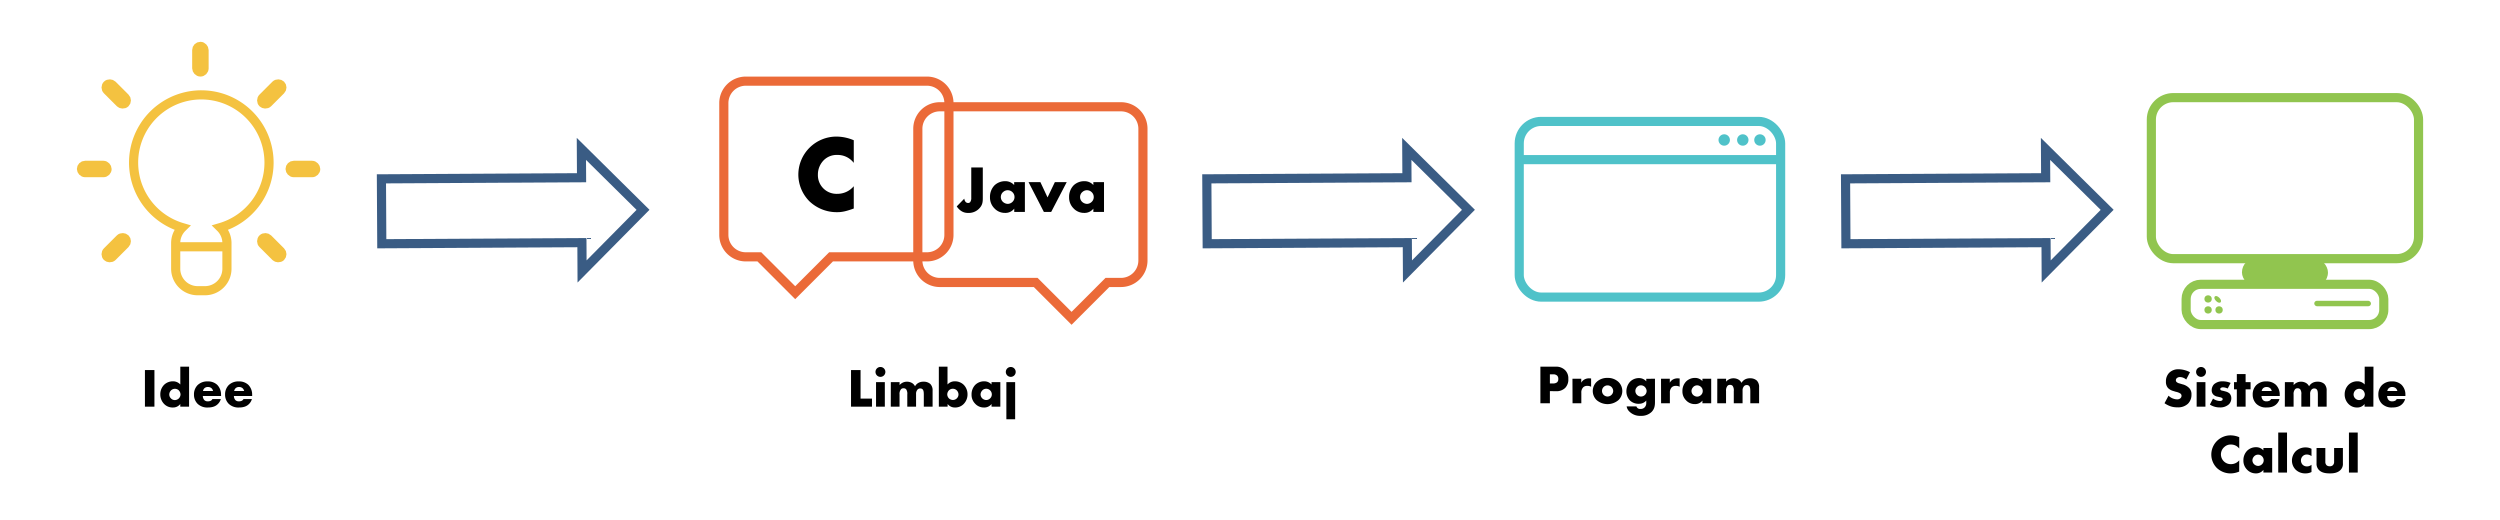 <svg id="Layer_1" data-name="Layer 1" xmlns="http://www.w3.org/2000/svg" viewBox="0 0 1366 284"><title>Cap 6 -</title><polygon points="208.61 133.18 317.96 132.57 318.04 148.33 351.35 114.65 317.67 81.35 317.76 97.11 208.41 97.72 208.61 133.18" style="fill:none;stroke:#3a5c84;stroke-miterlimit:10;stroke-width:5px"/><polygon points="659.61 133.18 768.96 132.57 769.04 148.33 802.35 114.65 768.67 81.35 768.76 97.11 659.41 97.72 659.61 133.18" style="fill:none;stroke:#3a5c84;stroke-miterlimit:10;stroke-width:5px"/><polygon points="1008.61 133.18 1117.96 132.57 1118.04 148.33 1151.35 114.65 1117.67 81.35 1117.76 97.11 1008.41 97.72 1008.61 133.18" style="fill:none;stroke:#3a5c84;stroke-miterlimit:10;stroke-width:5px"/><rect x="830.11" y="66.34" width="142.83" height="96" rx="12" ry="12" style="fill:none;stroke:#4fc2c9;stroke-miterlimit:10;stroke-width:5px"/><line x1="829.92" y1="87.22" x2="972.75" y2="87.22" style="fill:none;stroke:#4fc2c9;stroke-miterlimit:10;stroke-width:5px"/><circle cx="942.11" cy="76.49" r="3.12" style="fill:#4fc2c9"/><circle cx="952.26" cy="76.49" r="3.12" style="fill:#4fc2c9"/><circle cx="961.63" cy="76.49" r="3.12" style="fill:#4fc2c9"/><path d="M147,88.84a37,37,0,1,0-47.44,35.5,11.91,11.91,0,0,0-3.56,8.5v14a12,12,0,0,0,12,12h4a12,12,0,0,0,12-12v-14a11.91,11.91,0,0,0-3.56-8.5A37,37,0,0,0,147,88.84Z" style="fill:none;stroke:#f4c240;stroke-miterlimit:10;stroke-width:5px"/><line x1="95" y1="134.84" x2="124" y2="134.84" style="fill:none;stroke:#f4c240;stroke-miterlimit:10;stroke-width:5px"/><rect x="107.5" y="25.34" width="4" height="14" rx="2" ry="2" style="fill:none;stroke:#f4c240;stroke-miterlimit:10;stroke-width:5px"/><rect x="158.5" y="90.34" width="14" height="4" rx="2" ry="2" style="fill:none;stroke:#f4c240;stroke-miterlimit:10;stroke-width:5px"/><rect x="44.5" y="90.34" width="14" height="4" rx="2" ry="2" style="fill:none;stroke:#f4c240;stroke-miterlimit:10;stroke-width:5px"/><rect x="61.5" y="44.34" width="4" height="14" rx="2" ry="2" transform="translate(-17.7 59.94) rotate(-45)" style="fill:none;stroke:#f4c240;stroke-miterlimit:10;stroke-width:5px"/><rect x="146.5" y="128.34" width="4" height="14" rx="2" ry="2" transform="translate(-52.21 144.65) rotate(-45)" style="fill:none;stroke:#f4c240;stroke-miterlimit:10;stroke-width:5px"/><rect x="56.5" y="133.34" width="14" height="4" rx="2" ry="2" transform="translate(-77.1 84.54) rotate(-45)" style="fill:none;stroke:#f4c240;stroke-miterlimit:10;stroke-width:5px"/><rect x="141.5" y="49.34" width="14" height="4" rx="2" ry="2" transform="translate(7.19 120.04) rotate(-45)" style="fill:none;stroke:#f4c240;stroke-miterlimit:10;stroke-width:5px"/><path d="M506.5,44.34h-99a12,12,0,0,0-12,12v72a12,12,0,0,0,12,12h7.41l19.59,19.59,19.59-19.59H506.5a12,12,0,0,0,12-12v-72A12,12,0,0,0,506.5,44.34Z" style="fill:none;stroke:#eb6a38;stroke-miterlimit:10;stroke-width:5px"/><path d="M513.5,58.34h99a12,12,0,0,1,12,12v72a12,12,0,0,1-12,12h-7.41L585.5,173.93l-19.59-19.59H513.5a12,12,0,0,1-12-12v-72A12,12,0,0,1,513.5,58.34Z" style="fill:none;stroke:#eb6a38;stroke-miterlimit:10;stroke-width:5px"/><path d="M466.5,113.93c-4.11,1.49-6.37,2-8.93,2a21.58,21.58,0,0,1-15.36-6,20.84,20.84,0,0,1-6-14.47,20.83,20.83,0,0,1,21-20.83,24.52,24.52,0,0,1,9.29,2V89a11.06,11.06,0,0,0-9-4.34,10,10,0,0,0-7.14,2.62,11.1,11.1,0,0,0-3.46,8.15,10.18,10.18,0,0,0,10.6,10.48,11.67,11.67,0,0,0,9-4.16Z"/><path d="M537,91.52v16.71c0,2.25-.18,3.92-2.08,5.82a7.84,7.84,0,0,1-5.93,2.29,6.45,6.45,0,0,1-3.82-1.09,8.64,8.64,0,0,1-2.4-2.48l4.11-4.22a3.39,3.39,0,0,0,.87,1.93,2.19,2.19,0,0,0,1.21.44,1.81,1.81,0,0,0,1.09-.4,3.78,3.78,0,0,0,.65-2.44V91.52Z"/><path d="M554.14,99.53H560v16.26h-5.82V114a6.07,6.07,0,0,1-5.06,2.33,7.8,7.8,0,0,1-5.86-2.58,8.24,8.24,0,0,1-2.33-6,9,9,0,0,1,2.51-6.52A8.4,8.4,0,0,1,549.26,99a6.46,6.46,0,0,1,4.88,2.11ZM548,105a3.65,3.65,0,0,0,0,5.31,4.11,4.11,0,0,0,2.62,1.09,3.74,3.74,0,0,0,2.62-1.13,3.53,3.53,0,0,0,1.09-2.62,3.59,3.59,0,0,0-1.13-2.65,3.68,3.68,0,0,0-5.17,0Z"/><path d="M568.48,99.53l3.89,8.33,4-8.33h6.48l-8.48,16.26h-4L562,99.53Z"/><path d="M597.41,99.53h5.82v16.26h-5.82V114a6.07,6.07,0,0,1-5.06,2.33,7.8,7.8,0,0,1-5.86-2.58,8.24,8.24,0,0,1-2.33-6,9,9,0,0,1,2.51-6.52A8.4,8.4,0,0,1,592.53,99a6.46,6.46,0,0,1,4.88,2.11ZM591.29,105a3.65,3.65,0,0,0,0,5.31,4.11,4.11,0,0,0,2.62,1.09,3.74,3.74,0,0,0,2.62-1.13,3.53,3.53,0,0,0,1.09-2.62,3.59,3.59,0,0,0-1.13-2.65,3.68,3.68,0,0,0-5.17,0Z"/><rect x="1175.5" y="53.34" width="146" height="88" rx="12" ry="12" style="fill:none;stroke:#91c54f;stroke-miterlimit:10;stroke-width:5px"/><rect x="1225" y="140.84" width="47" height="16" rx="8" ry="8" style="fill:#91c54f"/><rect x="1194.5" y="155.34" width="108" height="22" rx="8" ry="8" style="fill:none;stroke:#91c54f;stroke-miterlimit:10;stroke-width:5px"/><circle cx="1206.5" cy="163.34" r="2" style="fill:#91c54f"/><circle cx="1206.5" cy="169.34" r="2" style="fill:#91c54f"/><ellipse cx="1211.75" cy="163.59" rx="1.25" ry="2.25" transform="translate(239.24 904.75) rotate(-45)" style="fill:#91c54f"/><circle cx="1212.5" cy="169.34" r="2" style="fill:#91c54f"/><rect x="1264.5" y="164.34" width="31" height="3" rx="1.5" ry="1.5" style="fill:#91c54f"/><path d="M84.38,202.2v20H79.19v-20Z"/><path d="M103.31,222.21h-4.8v-1.47a4.92,4.92,0,0,1-4.05,1.92,6.42,6.42,0,0,1-4.71-1.86,7.4,7.4,0,0,1-2.16-5.34,7.31,7.31,0,0,1,2.19-5.31,6.86,6.86,0,0,1,4.74-1.8,5.31,5.31,0,0,1,4,1.74v-9.75h4.8Zm-5.67-4.44a3.22,3.22,0,0,0,1-2.28,3.51,3.51,0,0,0-.9-2.16,3.08,3.08,0,0,0-4.32,0,3.29,3.29,0,0,0-.93,2.28,3,3,0,0,0,.93,2.1,3,3,0,0,0,2.13.9A3.28,3.28,0,0,0,97.64,217.77Z"/><path d="M120.83,216.39h-10a3.39,3.39,0,0,0,.84,2.25,2.7,2.7,0,0,0,2,.66,3.79,3.79,0,0,0,1.56-.36,2.23,2.23,0,0,0,.84-.9h4.59A6,6,0,0,1,119,220.8c-1,1-2.55,1.86-5.46,1.86a7.61,7.61,0,0,1-5.55-2,7,7,0,0,1-2-5.07,7.16,7.16,0,0,1,2-5.19,7.55,7.55,0,0,1,5.49-2,7.35,7.35,0,0,1,5.16,1.83,7.51,7.51,0,0,1,2.13,5.64Zm-4.41-2.76a3.22,3.22,0,0,0-.78-1.44,2.8,2.8,0,0,0-2-.72,2.58,2.58,0,0,0-2,.72,2.74,2.74,0,0,0-.72,1.44Z"/><path d="M137.81,216.39h-10a3.39,3.39,0,0,0,.84,2.25,2.7,2.7,0,0,0,2,.66,3.79,3.79,0,0,0,1.56-.36,2.23,2.23,0,0,0,.84-.9h4.59A6,6,0,0,1,136,220.8c-1,1-2.55,1.86-5.46,1.86a7.61,7.61,0,0,1-5.55-2,7,7,0,0,1-2-5.07,7.16,7.16,0,0,1,2-5.19,7.55,7.55,0,0,1,5.49-2,7.35,7.35,0,0,1,5.16,1.83,7.51,7.51,0,0,1,2.13,5.64Zm-4.41-2.76a3.22,3.22,0,0,0-.78-1.44,2.8,2.8,0,0,0-2-.72,2.58,2.58,0,0,0-1.95.72,2.74,2.74,0,0,0-.72,1.44Z"/><path d="M470.21,202.2v15.6h6.24v4.41H465v-20Z"/><path d="M481.07,200.52a2.7,2.7,0,1,1-2.7,2.7A2.68,2.68,0,0,1,481.07,200.52Zm2.4,8.28v13.41h-4.8V208.8Z"/><path d="M486.74,208.8h4.79v1.62a5.17,5.17,0,0,1,4-1.86,5.46,5.46,0,0,1,2.58.6,4.19,4.19,0,0,1,1.86,1.92,4.71,4.71,0,0,1,1.83-1.86,5.44,5.44,0,0,1,2.79-.66,5.33,5.33,0,0,1,3.72,1.23,4.93,4.93,0,0,1,1.26,3.69v8.73h-4.8v-6.63c0-1.41-.15-2.37-.69-2.88a1.75,1.75,0,0,0-1.26-.45,1.94,1.94,0,0,0-1.41.54,3.43,3.43,0,0,0-.87,2.55v6.87h-4.8v-6.63a4.35,4.35,0,0,0-.62-2.88,1.87,1.87,0,0,0-1.44-.54,1.7,1.7,0,0,0-1.33.48,4,4,0,0,0-.84,2.94v6.63h-4.79Z"/><path d="M517.72,200.34v9.75a5.31,5.31,0,0,1,4-1.74,6.86,6.86,0,0,1,4.74,1.8,7.31,7.31,0,0,1,2.19,5.31,7.4,7.4,0,0,1-2.16,5.34,6.42,6.42,0,0,1-4.71,1.86,4.92,4.92,0,0,1-4-1.92v1.47h-4.8V200.34Zm5.07,17.34a3,3,0,0,0,.93-2.1,3.29,3.29,0,0,0-.93-2.28,3.08,3.08,0,0,0-4.32,0,3.51,3.51,0,0,0-.9,2.16,3.22,3.22,0,0,0,1,2.28,3.28,3.28,0,0,0,2.07.81A3,3,0,0,0,522.79,217.68Z"/><path d="M541.78,208.8h4.8v13.41h-4.8v-1.47a5,5,0,0,1-4.17,1.92,6.42,6.42,0,0,1-4.83-2.13,6.76,6.76,0,0,1-1.92-4.92,7.42,7.42,0,0,1,2.07-5.37,6.9,6.9,0,0,1,4.83-1.89,5.31,5.31,0,0,1,4,1.74Zm-5,4.5a3.14,3.14,0,0,0-1,2.19,3.09,3.09,0,0,0,.93,2.19,3.37,3.37,0,0,0,2.16.9,3.08,3.08,0,0,0,2.16-.93,2.91,2.91,0,0,0,.9-2.16,3,3,0,0,0-.93-2.19,3,3,0,0,0-4.26,0Z"/><path d="M552.28,200.52a2.7,2.7,0,1,1-2.7,2.7A2.69,2.69,0,0,1,552.28,200.52Zm2.4,8.28v20.28h-4.8V208.8Z"/><path d="M846.86,213.72v6.63h-5.19v-20H850a6.89,6.89,0,0,1,5.07,1.8,6.2,6.2,0,0,1,1.86,4.86,6.5,6.5,0,0,1-1.77,5,6.66,6.66,0,0,1-5,1.74Zm0-4.2h1.74a3.39,3.39,0,0,0,2.19-.63,2.29,2.29,0,0,0,.66-1.83,2.43,2.43,0,0,0-.6-1.8,3,3,0,0,0-2.22-.72h-1.77Z"/><path d="M859.19,206.94H864v2.19a4.33,4.33,0,0,1,1.89-1.86,5.24,5.24,0,0,1,2.49-.54l1,.06v4.53a4.23,4.23,0,0,0-2.07-.48,3.14,3.14,0,0,0-2.19.72,4,4,0,0,0-1.08,3.06v5.73h-4.8Z"/><path d="M884.36,218.58a9.18,9.18,0,0,1-12,0,6.92,6.92,0,0,1,0-9.87,8.37,8.37,0,0,1,6-2.22,8.47,8.47,0,0,1,6,2.22,6.92,6.92,0,0,1,0,9.87Zm-8.13-7.14a3.06,3.06,0,0,0,2.16,5.22,3.05,3.05,0,0,0,2.13-.9,3,3,0,0,0,.93-2.13,3.26,3.26,0,0,0-.93-2.19,3.08,3.08,0,0,0-4.29,0Z"/><path d="M904.28,206.94v12.57c0,2-.18,3.84-1.83,5.55a8,8,0,0,1-5.91,2.16,8.22,8.22,0,0,1-6.27-2.37,4.88,4.88,0,0,1-1.47-2.79h5.34a2.06,2.06,0,0,0,2.25,1.38,2.92,2.92,0,0,0,2.13-.75,3.23,3.23,0,0,0,1-2.49v-1.35a5.1,5.1,0,0,1-4,1.77,6.68,6.68,0,0,1-5-1.89,7.08,7.08,0,0,1-1.86-4.89,7.73,7.73,0,0,1,2-5.25,6.74,6.74,0,0,1,4.86-2,5.24,5.24,0,0,1,4,1.77v-1.38Zm-9.78,4.5a3,3,0,0,0,0,4.35,3,3,0,0,0,2.16.87,3.07,3.07,0,0,0,3.06-3.06,3.44,3.44,0,0,0-1-2.19,3,3,0,0,0-2.13-.87A2.86,2.86,0,0,0,894.5,211.44Z"/><path d="M907.58,206.94h4.8v2.19a4.33,4.33,0,0,1,1.89-1.86,5.24,5.24,0,0,1,2.49-.54l1,.06v4.53a4.23,4.23,0,0,0-2.07-.48,3.14,3.14,0,0,0-2.19.72,4,4,0,0,0-1.08,3.06v5.73h-4.8Z"/><path d="M930.23,206.94H935v13.41h-4.8v-1.47a5,5,0,0,1-4.17,1.92,6.42,6.42,0,0,1-4.83-2.13,6.76,6.76,0,0,1-1.92-4.92,7.42,7.42,0,0,1,2.07-5.37,6.9,6.9,0,0,1,4.83-1.89,5.31,5.31,0,0,1,4,1.74Zm-5,4.5a3.14,3.14,0,0,0-1,2.19,3.09,3.09,0,0,0,.93,2.19,3.37,3.37,0,0,0,2.16.9,3.08,3.08,0,0,0,2.16-.93,2.91,2.91,0,0,0,.9-2.16,3,3,0,0,0-.93-2.19,3,3,0,0,0-4.26,0Z"/><path d="M938.33,206.94h4.8v1.62a5.15,5.15,0,0,1,4-1.86,5.46,5.46,0,0,1,2.58.6,4.19,4.19,0,0,1,1.86,1.92,4.71,4.71,0,0,1,1.83-1.86,5.44,5.44,0,0,1,2.79-.66,5.33,5.33,0,0,1,3.72,1.23,4.93,4.93,0,0,1,1.26,3.69v8.73h-4.8v-6.63c0-1.41-.15-2.37-.69-2.88a1.75,1.75,0,0,0-1.26-.45,1.94,1.94,0,0,0-1.41.54,3.43,3.43,0,0,0-.87,2.55v6.87h-4.8v-6.63a4.29,4.29,0,0,0-.63-2.88,1.86,1.86,0,0,0-1.44-.54,1.69,1.69,0,0,0-1.32.48,4,4,0,0,0-.84,2.94v6.63h-4.8Z"/><path d="M1184.89,216.21a7,7,0,0,0,4.59,2,2.63,2.63,0,0,0,2-.69,1.79,1.79,0,0,0,.51-1.26,1.56,1.56,0,0,0-.57-1.2,7.21,7.21,0,0,0-2.58-1l-1.35-.42a6.54,6.54,0,0,1-2.88-1.62,5,5,0,0,1-1.14-3.54,6.54,6.54,0,0,1,1.83-4.83,7.05,7.05,0,0,1,5.13-1.89,14.06,14.06,0,0,1,6.18,1.62l-2.07,4a5.28,5.28,0,0,0-3.42-1.35,2.49,2.49,0,0,0-1.71.6,1.48,1.48,0,0,0-.51,1.08,1.34,1.34,0,0,0,.27.9,3.28,3.28,0,0,0,1.74.9l1.59.48a7.64,7.64,0,0,1,3.63,2,4.72,4.72,0,0,1,1.29,3.57,6.78,6.78,0,0,1-1.89,5,7.76,7.76,0,0,1-5.91,2,10.7,10.7,0,0,1-3.93-.66,14,14,0,0,1-3-1.59Z"/><path d="M1202.65,200.52a2.7,2.7,0,1,1-2.7,2.7A2.69,2.69,0,0,1,1202.65,200.52Zm2.4,8.28v13.41h-4.8V208.8Z"/><path d="M1209.19,217.77a6.87,6.87,0,0,0,1.92,1,6.25,6.25,0,0,0,1.86.33,2,2,0,0,0,1.23-.36.77.77,0,0,0,.24-.63.71.71,0,0,0-.24-.6,3,3,0,0,0-1.26-.48l-1.26-.3a4.31,4.31,0,0,1-2.34-1.17,3.24,3.24,0,0,1-.87-2.31,4.79,4.79,0,0,1,1.26-3.27,6.77,6.77,0,0,1,4.8-1.62,11.07,11.07,0,0,1,4.29.87l-1.62,3.06a6.64,6.64,0,0,0-2.52-.66,2,2,0,0,0-1.11.27.72.72,0,0,0-.42.66.78.78,0,0,0,.57.75c.45.18.84.18,1.59.39l.87.24a5.67,5.67,0,0,1,2,1,3.79,3.79,0,0,1,1,2.67,4.48,4.48,0,0,1-1.35,3.33,7,7,0,0,1-4.95,1.68,9.89,9.89,0,0,1-5.4-1.56Z"/><path d="M1227,212.73v9.48h-4.8v-9.48h-1.53V208.8h1.53v-4.41h4.8v4.41h2.72v3.93Z"/><path d="M1245.69,216.39h-10a3.38,3.38,0,0,0,.83,2.25,2.73,2.73,0,0,0,2,.66,3.78,3.78,0,0,0,1.55-.36,2.23,2.23,0,0,0,.84-.9h4.59a6,6,0,0,1-1.62,2.76c-1,1-2.55,1.86-5.45,1.86a7.64,7.64,0,0,1-5.56-2,7.06,7.06,0,0,1-2-5.07,7.16,7.16,0,0,1,2-5.19,7.54,7.54,0,0,1,5.48-2,7.35,7.35,0,0,1,5.16,1.83,7.47,7.47,0,0,1,2.13,5.64Zm-4.4-2.76a3.24,3.24,0,0,0-.79-1.44,2.77,2.77,0,0,0-2-.72,2.59,2.59,0,0,0-2,.72,2.8,2.8,0,0,0-.71,1.44Z"/><path d="M1248.46,208.8h4.79v1.62a5.17,5.17,0,0,1,4-1.86,5.45,5.45,0,0,1,2.57.6,4.19,4.19,0,0,1,1.86,1.92,4.71,4.71,0,0,1,1.83-1.86,5.44,5.44,0,0,1,2.79-.66,5.33,5.33,0,0,1,3.72,1.23,4.93,4.93,0,0,1,1.26,3.69v8.73h-4.8v-6.63c0-1.41-.15-2.37-.69-2.88a1.75,1.75,0,0,0-1.26-.45,1.94,1.94,0,0,0-1.41.54,3.41,3.41,0,0,0-.86,2.55v6.87h-4.81v-6.63a4.35,4.35,0,0,0-.62-2.88,1.89,1.89,0,0,0-1.44-.54,1.7,1.7,0,0,0-1.33.48,4,4,0,0,0-.84,2.94v6.63h-4.79Z"/><path d="M1296.81,222.21H1292v-1.47a4.92,4.92,0,0,1-4,1.92,6.42,6.42,0,0,1-4.71-1.86,7.4,7.4,0,0,1-2.16-5.34,7.31,7.31,0,0,1,2.19-5.31,6.86,6.86,0,0,1,4.74-1.8,5.31,5.31,0,0,1,4,1.74v-9.75h4.8Zm-5.67-4.44a3.22,3.22,0,0,0,1-2.28,3.51,3.51,0,0,0-.9-2.16,3.08,3.08,0,0,0-4.32,0,3.29,3.29,0,0,0-.93,2.28,3,3,0,0,0,.93,2.1,3,3,0,0,0,2.13.9A3.28,3.28,0,0,0,1291.14,217.77Z"/><path d="M1314.33,216.39h-10a3.39,3.39,0,0,0,.84,2.25,2.7,2.7,0,0,0,2,.66,3.79,3.79,0,0,0,1.56-.36,2.23,2.23,0,0,0,.84-.9h4.59a6,6,0,0,1-1.62,2.76c-1,1-2.55,1.86-5.46,1.86a7.61,7.61,0,0,1-5.55-2,7,7,0,0,1-2-5.07,7.16,7.16,0,0,1,2-5.19,7.55,7.55,0,0,1,5.49-2,7.35,7.35,0,0,1,5.16,1.83,7.51,7.51,0,0,1,2.13,5.64Zm-4.41-2.76a3.22,3.22,0,0,0-.78-1.44,2.8,2.8,0,0,0-2-.72,2.58,2.58,0,0,0-2,.72,2.74,2.74,0,0,0-.72,1.44Z"/><path d="M1223.49,257.67a12.31,12.31,0,0,1-4.49,1,10.88,10.88,0,0,1-7.74-3,10.45,10.45,0,0,1-3-7.29,10.5,10.5,0,0,1,10.58-10.5,12.37,12.37,0,0,1,4.68,1v6.21a5.57,5.57,0,0,0-4.53-2.19,5,5,0,0,0-3.59,1.32,5.33,5.33,0,0,0,3.59,9.39,5.85,5.85,0,0,0,4.53-2.1Z"/><path d="M1236.72,244.8h4.8v13.41h-4.8v-1.47a5,5,0,0,1-4.17,1.92,6.45,6.45,0,0,1-4.83-2.13,6.81,6.81,0,0,1-1.92-4.92,7.38,7.38,0,0,1,2.08-5.37,6.9,6.9,0,0,1,4.83-1.89,5.28,5.28,0,0,1,4,1.74Zm-5,4.5a3.15,3.15,0,0,0-1,2.19,3.06,3.06,0,0,0,.94,2.19,3.34,3.34,0,0,0,2.15.9,3.06,3.06,0,0,0,2.16-.93,2.91,2.91,0,0,0,.91-2.16,3,3,0,0,0-.93-2.19,3,3,0,0,0-4.26,0Z"/><path d="M1249.63,236.34v21.87h-4.8V236.34Z"/><path d="M1263,257.91a7.14,7.14,0,0,1-3.33.75,7.41,7.41,0,0,1-5.29-2,7.05,7.05,0,0,1-2.06-5,7.3,7.3,0,0,1,2.16-5.19,7.71,7.71,0,0,1,5.39-2,7,7,0,0,1,3.13.75v4a4.34,4.34,0,0,0-2.5-.87,3.1,3.1,0,0,0-2.33.93,3.22,3.22,0,0,0-.93,2.31,3.39,3.39,0,0,0,.84,2.25,3.22,3.22,0,0,0,2.45,1,3.67,3.67,0,0,0,2.47-.9Z"/><path d="M1270.56,244.8v7.5a2.55,2.55,0,0,0,.73,1.95,2.44,2.44,0,0,0,1.67.51,2.24,2.24,0,0,0,1.71-.57,2.49,2.49,0,0,0,.69-1.89v-7.5h4.8v8.37a4.6,4.6,0,0,1-1.29,3.6c-1.65,1.71-4,1.89-5.79,1.89-2,0-4.46-.21-6.06-1.92a4.82,4.82,0,0,1-1.26-3.57V244.8Z"/><path d="M1288.26,236.34v21.87h-4.8V236.34Z"/></svg>